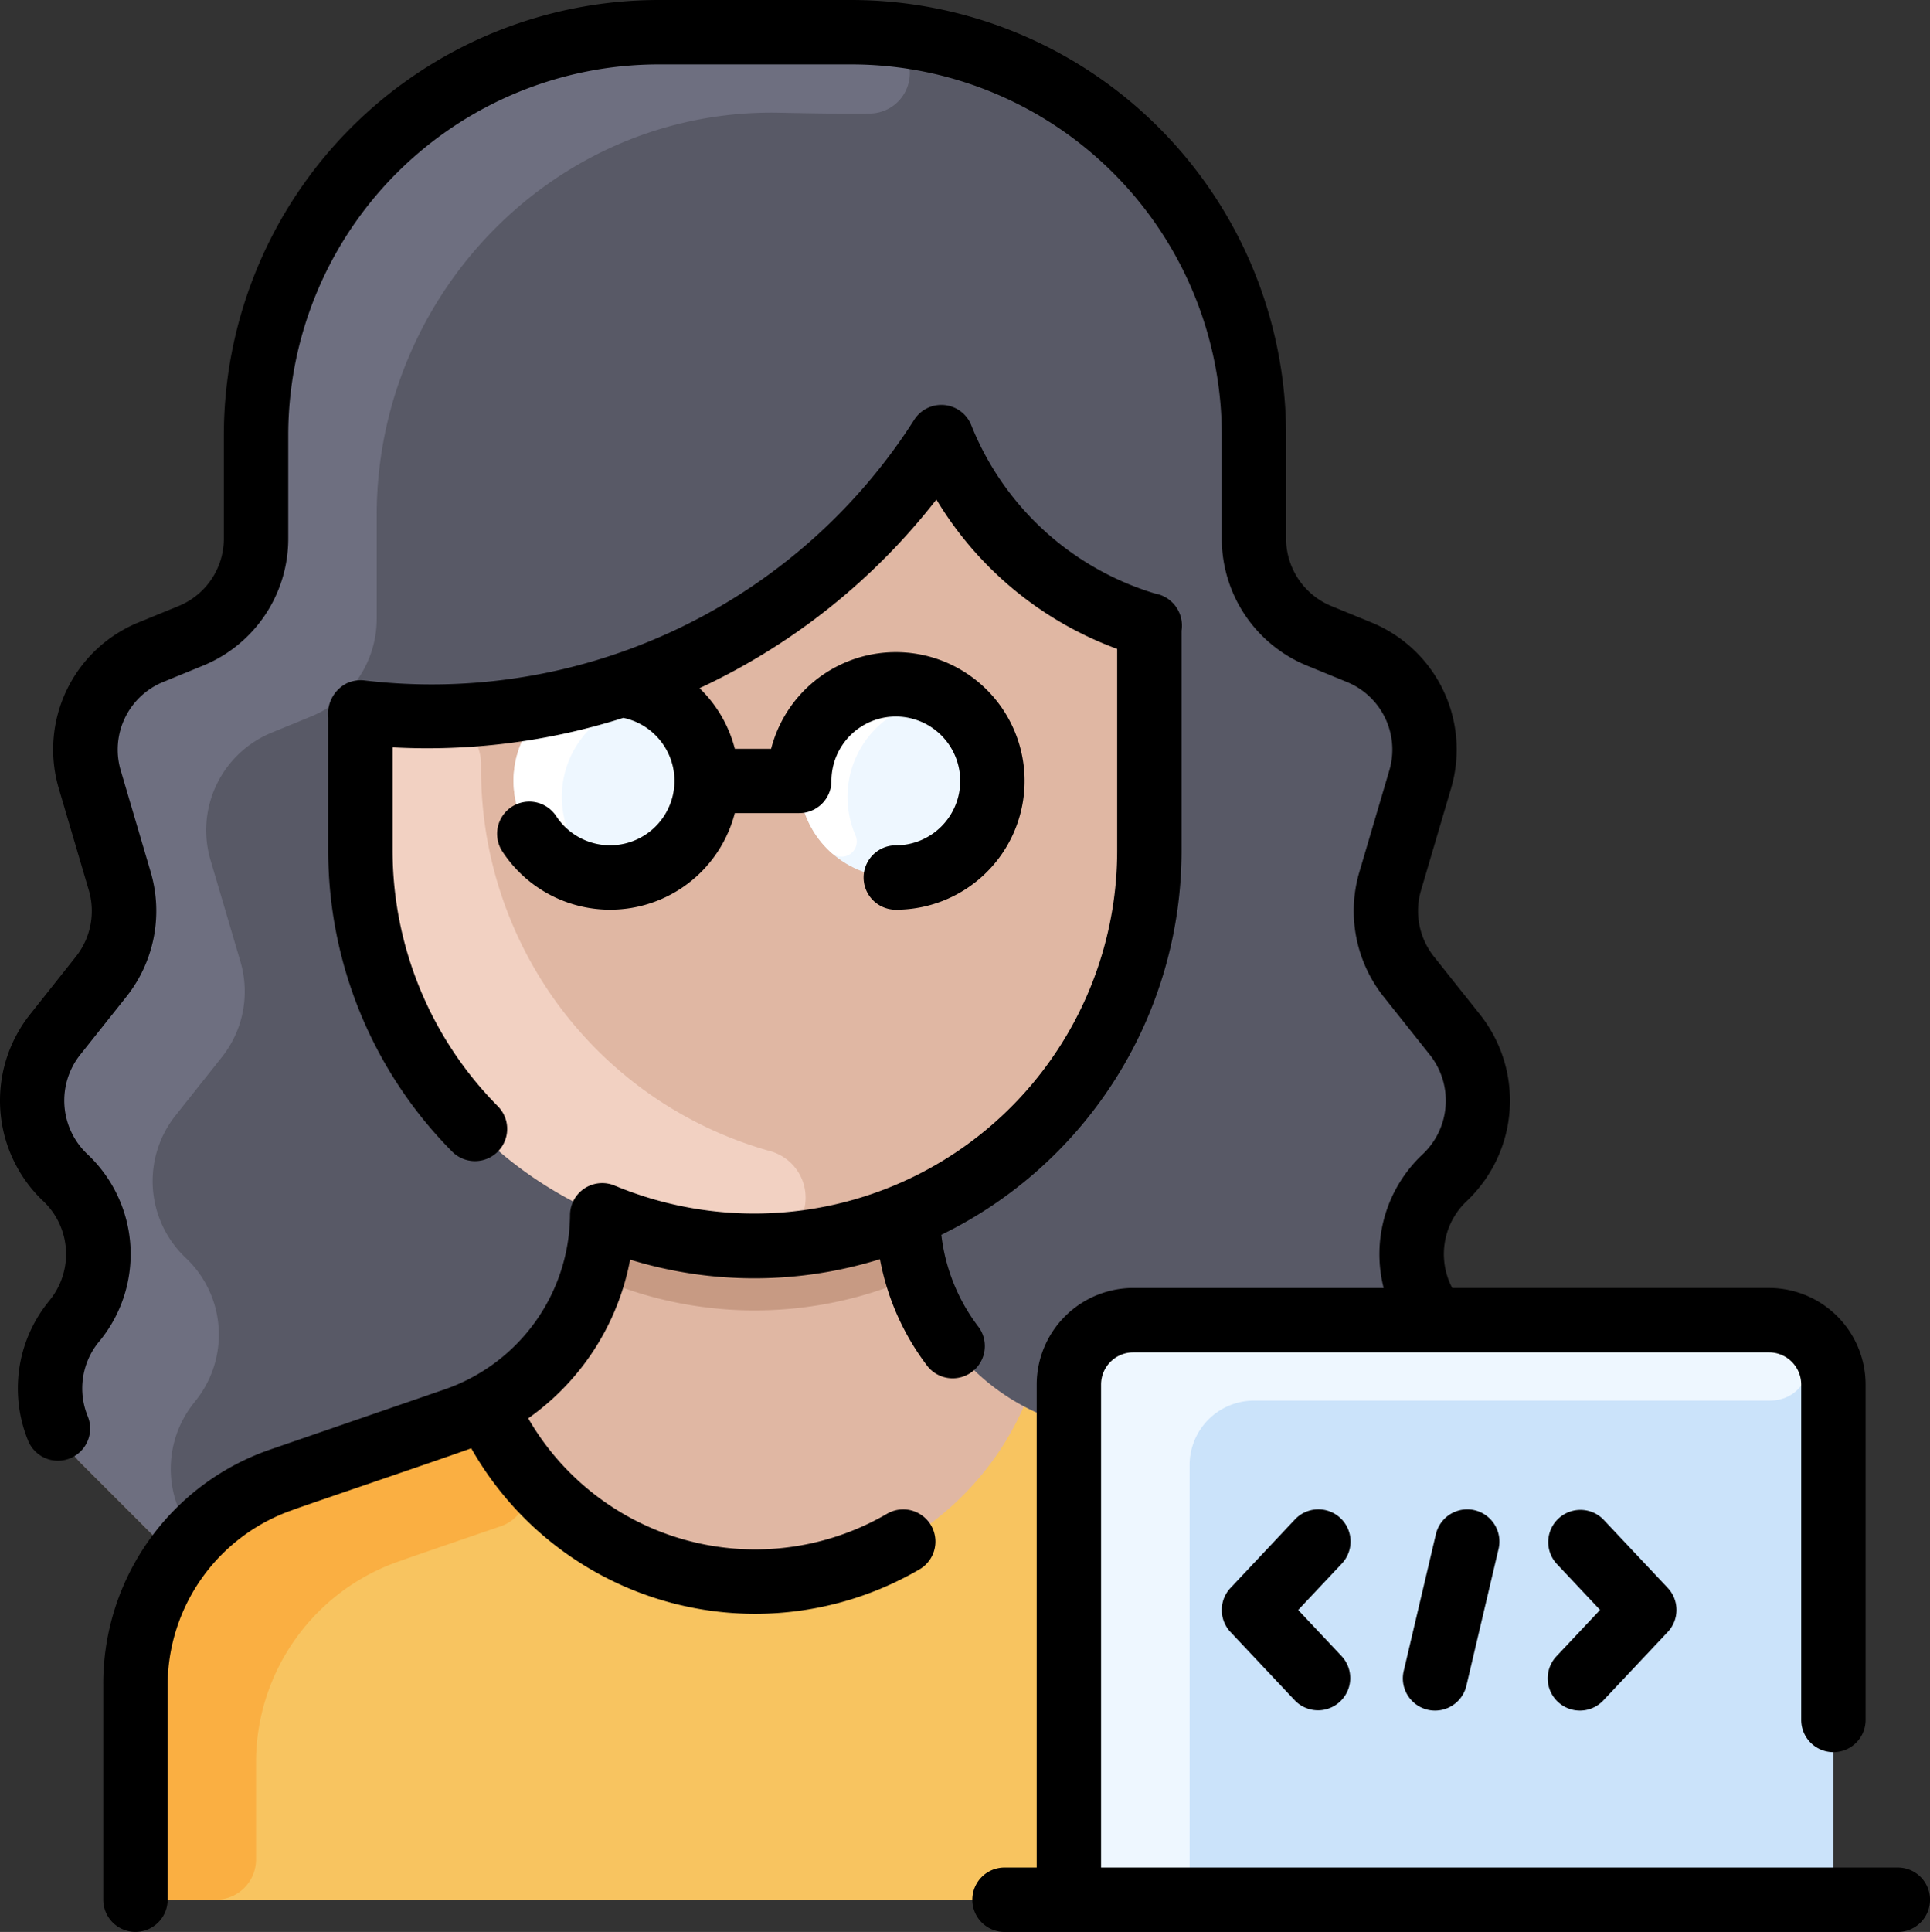 <svg xmlns="http://www.w3.org/2000/svg" width="103.147" height="103.227" viewBox="0 0 103.147 103.227">
  <rect x="0" y="0" width="103.147" height="103.227" fill="#333333" stroke="none"/>
  <g id="programmer_4125267" transform="translate(-0.187)">
    <path id="Trazado_891004" data-name="Trazado 891004" d="M83.079,76.784a5.635,5.635,0,0,1,.557-7.594,5.637,5.637,0,0,0,.544-7.611L81.7,58.465a5.637,5.637,0,0,1-.994-5.1l1.6-5.426a5.635,5.635,0,0,0-3.269-6.811l-2.114-.867a5.635,5.635,0,0,1-3.5-5.215V29.506A21.5,21.5,0,0,0,51.921,8H41.6A21.507,21.507,0,0,0,20.093,29.506v5.538a5.635,5.635,0,0,1-3.5,5.215l-2.114.867a5.635,5.635,0,0,0-3.269,6.811l1.6,5.426a5.637,5.637,0,0,1-.994,5.1L9.34,61.579a5.638,5.638,0,0,0,.544,7.611,5.636,5.636,0,0,1,.557,7.594l-.146.187a5.636,5.636,0,0,0,.439,7.478l5.008,5.008a11.625,11.625,0,0,0-2.1,6.667v9.942a1.72,1.72,0,0,0,1.72,1.72h62.8a1.72,1.72,0,0,0,1.72-1.72V96.124a11.625,11.625,0,0,0-2.112-6.685c.019.028-.369.4,5.02-4.99a5.637,5.637,0,0,0,.439-7.478Z" transform="translate(-6.223 -6.28)" fill="#e0b7a3"/>
    <path id="Trazado_891005" data-name="Trazado 891005" d="M100.05,364.35v9.727a1.721,1.721,0,0,1-1.72,1.72h-62.8a1.721,1.721,0,0,1-1.72-1.72V364.35a11.64,11.64,0,0,1,7.826-11c.022-.021,6.8-2.339,9.273-3.2a11.583,11.583,0,0,0,1.645-.714,15.712,15.712,0,0,0,28.749,0,11.582,11.582,0,0,0,1.645.714c.022.008,9.247,3.2,9.269,3.2A11.642,11.642,0,0,1,100.05,364.35Z" transform="translate(-26.395 -274.291)" fill="#f8c460"/>
    <path id="Trazado_891006" data-name="Trazado 891006" d="M54.361,352.515a2.149,2.149,0,0,1-1.016,3.326c-.067.023-5.231,1.789-5.254,1.812a11.369,11.369,0,0,0-7.826,10.783v5.211a2.151,2.151,0,0,1-2.151,2.151H35.533a1.721,1.721,0,0,1-1.72-1.72V364.35a11.64,11.64,0,0,1,7.826-11,.009.009,0,0,1,.006,0c7.275-2.6,9.278-3.042,10.912-3.91A15.6,15.6,0,0,0,54.361,352.515Z" transform="translate(-26.395 -274.291)" fill="#faaf42"/>
    <path id="Trazado_891007" data-name="Trazado 891007" d="M72.046,85.339c-.265-.095-8.772-3.024-9.267-3.2A11.649,11.649,0,0,1,54.932,71.2,21.172,21.172,0,0,0,67.845,51.71V40.954a1.707,1.707,0,0,0-1.122-1.618,16.96,16.96,0,0,1-8.794-7.251A1.719,1.719,0,0,0,55.1,31.9,32.724,32.724,0,0,1,27.5,44.491,1.726,1.726,0,0,0,25.676,46.2v5.465a21.206,21.206,0,0,0,12.912,19.54A11.646,11.646,0,0,1,30.74,82.143c-2.485.864-9.252,3.176-9.273,3.2a11.624,11.624,0,0,0-5.637,4.2l-5.1-5.1a5.636,5.636,0,0,1-.439-7.478l.146-.187a5.636,5.636,0,0,0-.557-7.594,5.638,5.638,0,0,1-.544-7.611l2.477-3.114a5.637,5.637,0,0,0,.994-5.1l-1.6-5.426a5.635,5.635,0,0,1,3.269-6.811l2.114-.867a5.635,5.635,0,0,0,3.5-5.215V29.506A21.507,21.507,0,0,1,41.6,8H51.921A21.5,21.5,0,0,1,73.427,29.506v5.538a5.635,5.635,0,0,0,3.5,5.215l2.114.867a5.635,5.635,0,0,1,3.269,6.811l-1.6,5.426a5.637,5.637,0,0,0,.994,5.1l2.477,3.114a5.637,5.637,0,0,1-.544,7.611,5.635,5.635,0,0,0-.557,7.594l.146.187a5.636,5.636,0,0,1-.439,7.478l-5.1,5.1a11.626,11.626,0,0,0-5.641-4.207Z" transform="translate(-6.223 -6.28)" fill="#585966"/>
    <path id="Trazado_891008" data-name="Trazado 891008" d="M53,8.027a2.162,2.162,0,0,1-.1,4.32c-1.471.02-3.068-.012-4.851-.046-11.875-.228-21.506,9.63-21.506,21.506v5.538a5.635,5.635,0,0,1-3.5,5.215l-2.114.867a5.635,5.635,0,0,0-3.269,6.811l1.6,5.426a5.637,5.637,0,0,1-.994,5.1L15.792,65.88a5.638,5.638,0,0,0,.544,7.611,5.636,5.636,0,0,1,.557,7.594l-.146.187a5.633,5.633,0,0,0-.017,6.959,11.719,11.719,0,0,0-.988,1.225l-5.008-5.008a5.636,5.636,0,0,1-.439-7.478l.146-.187a5.636,5.636,0,0,0-.557-7.594,5.638,5.638,0,0,1-.544-7.611l2.477-3.114a5.637,5.637,0,0,0,.994-5.1l-1.6-5.426a5.635,5.635,0,0,1,3.269-6.811l2.114-.867a5.635,5.635,0,0,0,3.5-5.215V29.506A21.506,21.506,0,0,1,41.6,8S52.645,8.009,53,8.027Z" transform="translate(-6.223 -6.28)" fill="#6e6f80"/>
    <path id="Trazado_891009" data-name="Trazado 891009" d="M111.7,200.975a2.581,2.581,0,0,1-.688,5.06A21.13,21.13,0,0,1,89.774,184.85v-5.465a1.726,1.726,0,0,1,1.823-1.714q1.005.054,2,.047a2.59,2.59,0,0,1,2.624,2.584A21.149,21.149,0,0,0,111.7,200.975Z" transform="translate(-70.321 -139.46)" fill="#f2d1c2"/>
    <path id="Trazado_891010" data-name="Trazado 891010" d="M164.52,305.676a21.078,21.078,0,0,1-14.5.012,1.713,1.713,0,0,1-1.094-1.9,11.728,11.728,0,0,0,.171-1.909,21.046,21.046,0,0,0,16.344-.011,11.623,11.623,0,0,0,.169,1.91A1.711,1.711,0,0,1,164.52,305.676Z" transform="translate(-116.732 -236.951)" fill="#c79a83"/>
    <circle id="Elipse_11920" data-name="Elipse 11920" cx="5.161" cy="5.161" r="5.161" transform="translate(42.903 36.56)" fill="#eef7ff"/>
    <circle id="Elipse_11921" data-name="Elipse 11921" cx="5.161" cy="5.161" r="5.161" transform="translate(27.634 36.56)" fill="#eef7ff"/>
    <path id="Trazado_891011" data-name="Trazado 891011" d="M130.817,178.138a.811.811,0,0,1-1.28.937,5.16,5.16,0,0,1,2.948-8.988.81.81,0,0,1,.531,1.5A5.171,5.171,0,0,0,130.817,178.138Z" transform="translate(-100.179 -133.505)" fill="#fff"/>
    <path id="Trazado_891012" data-name="Trazado 891012" d="M201.817,178.138a.811.811,0,0,1-1.28.937,5.16,5.16,0,0,1,2.948-8.988.81.81,0,0,1,.531,1.5A5.171,5.171,0,0,0,201.817,178.138Z" transform="translate(-155.91 -133.505)" fill="#fff"/>
    <path id="Trazado_891013" data-name="Trazado 891013" d="M306.674,331.441v27.527H265.813V331.441A3.44,3.44,0,0,1,269.254,328h33.979A3.44,3.44,0,0,1,306.674,331.441Z" transform="translate(-208.501 -257.462)" fill="#cbe3fa"/>
    <path id="Trazado_891014" data-name="Trazado 891014" d="M303.251,332.3H275.706a3.441,3.441,0,0,0-3.441,3.441v23.226h-6.452V331.441A3.441,3.441,0,0,1,269.254,328h33.979C306.227,328,306.03,332.3,303.251,332.3Z" transform="translate(-208.501 -257.462)" fill="#eef7ff"/>
    <g id="Grupo_1105677" data-name="Grupo 1105677" transform="translate(0.187)">
      <path id="Trazado_891015" data-name="Trazado 891015" d="M53.973,146.269a22.579,22.579,0,0,0,13.359-.023,13.449,13.449,0,0,0,2.555,5.738,1.721,1.721,0,0,0,2.725-2.1,9.989,9.989,0,0,1-2-4.941A22.827,22.827,0,0,0,83.45,124.4c0-3.477,0-11.322,0-11.737a1.74,1.74,0,0,0-1.413-1.982,15.344,15.344,0,0,1-9.825-8.993,1.721,1.721,0,0,0-3.039-.308A30.581,30.581,0,0,1,39.83,115.329a1.783,1.783,0,0,0-.985.142,1.832,1.832,0,0,0-1,1.838c0,.249,0,4.351,0,7.05a22.845,22.845,0,0,0,6.619,16.136,1.72,1.72,0,1,0,2.448-2.418,19.426,19.426,0,0,1-5.627-13.72V118.9a34.524,34.524,0,0,0,12.331-1.576,3.441,3.441,0,1,1-3.587,5.252,1.72,1.72,0,0,0-2.877,1.887,6.883,6.883,0,0,0,12.422-2.049h3.444a1.721,1.721,0,0,0,1.72-1.72,3.441,3.441,0,1,1,3.441,3.441,1.72,1.72,0,1,0,0,3.441,6.882,6.882,0,1,0-6.664-8.6H59.576a6.867,6.867,0,0,0-1.886-3.238,34.525,34.525,0,0,0,12.658-10.081,18.854,18.854,0,0,0,9.661,7.982V124.4a19.394,19.394,0,0,1-26.865,17.911,1.723,1.723,0,0,0-2.3,1.08,1.768,1.768,0,0,0-.077.509,9.937,9.937,0,0,1-6.688,9.3l-9.25,3.189a13.228,13.228,0,0,0-9.008,12.635v11.447a1.72,1.72,0,0,0,3.441,0V169.027a9.928,9.928,0,0,1,6.689-9.382c-.008-.022,8.31-2.84,9.537-3.295a17.437,17.437,0,0,0,23.956,6.471,1.72,1.72,0,1,0-1.737-2.97,14,14,0,0,1-19.174-5.1,13.4,13.4,0,0,0,5.447-8.48Z" transform="translate(-20.303 -78.967)"/>
      <path id="Trazado_891016" data-name="Trazado 891016" d="M101.613,99.786H59.032V73.979a1.722,1.722,0,0,1,1.72-1.72H94.731a1.722,1.722,0,0,1,1.72,1.72V91.9a1.72,1.72,0,1,0,3.441,0V73.979a5.167,5.167,0,0,0-5.161-5.161H77.8a3.892,3.892,0,0,1,.79-4.656,7.4,7.4,0,0,0,.711-9.933l-2.477-3.114a3.921,3.921,0,0,1-.691-3.546l1.6-5.426a7.337,7.337,0,0,0-4.267-8.89l-2.113-.866a3.9,3.9,0,0,1-2.432-3.623V23.226A23.252,23.252,0,0,0,45.7,0H35.376A23.253,23.253,0,0,0,12.15,23.227v5.537a3.9,3.9,0,0,1-2.432,3.623L7.6,33.253a7.337,7.337,0,0,0-4.267,8.89l1.6,5.426a3.92,3.92,0,0,1-.691,3.546L1.771,54.229a7.4,7.4,0,0,0,.711,9.933,3.9,3.9,0,0,1,.387,5.277l-.146.185a7.369,7.369,0,0,0-1.031,7.357,1.72,1.72,0,1,0,3.183-1.308,3.925,3.925,0,0,1,.549-3.918,7.325,7.325,0,0,0-.581-10.1,3.94,3.94,0,0,1-.378-5.288L6.94,53.257a7.365,7.365,0,0,0,1.3-6.662l-1.6-5.426a3.906,3.906,0,0,1,2.271-4.732l2.113-.866a7.33,7.33,0,0,0,4.568-6.807V23.227A19.808,19.808,0,0,1,35.376,3.441H45.7A19.808,19.808,0,0,1,65.484,23.226v5.538a7.33,7.33,0,0,0,4.568,6.807l2.113.866a3.906,3.906,0,0,1,2.271,4.733l-1.6,5.426a7.364,7.364,0,0,0,1.3,6.662l2.477,3.114a3.94,3.94,0,0,1-.378,5.288,7.316,7.316,0,0,0-2.1,7.159H60.753a5.167,5.167,0,0,0-5.161,5.161V99.786h-1.72a1.72,1.72,0,0,0,0,3.441h47.743a1.72,1.72,0,1,0,0-3.441Z" transform="translate(-0.187)"/>
      <path id="Trazado_891017" data-name="Trazado 891017" d="M310.153,375.468a1.721,1.721,0,0,0-2.432.074L304.28,379.2a1.721,1.721,0,0,0,0,2.359l3.441,3.656a1.721,1.721,0,0,0,2.506-2.359l-2.331-2.477,2.331-2.477A1.72,1.72,0,0,0,310.153,375.468Z" transform="translate(-238.516 -294.355)"/>
      <path id="Trazado_891018" data-name="Trazado 891018" d="M385.354,385.285a1.72,1.72,0,0,0,2.432-.074l3.441-3.656a1.721,1.721,0,0,0,0-2.359l-3.441-3.656a1.721,1.721,0,0,0-2.506,2.358l2.331,2.477-2.331,2.477A1.721,1.721,0,0,0,385.354,385.285Z" transform="translate(-302.097 -294.354)"/>
      <path id="Trazado_891019" data-name="Trazado 891019" d="M350.578,376.325l-1.72,7.312a1.72,1.72,0,0,0,3.349.788l1.72-7.312a1.72,1.72,0,0,0-3.349-.788Z" transform="translate(-273.838 -294.352)"/>
    </g>
  </g>
</svg>
